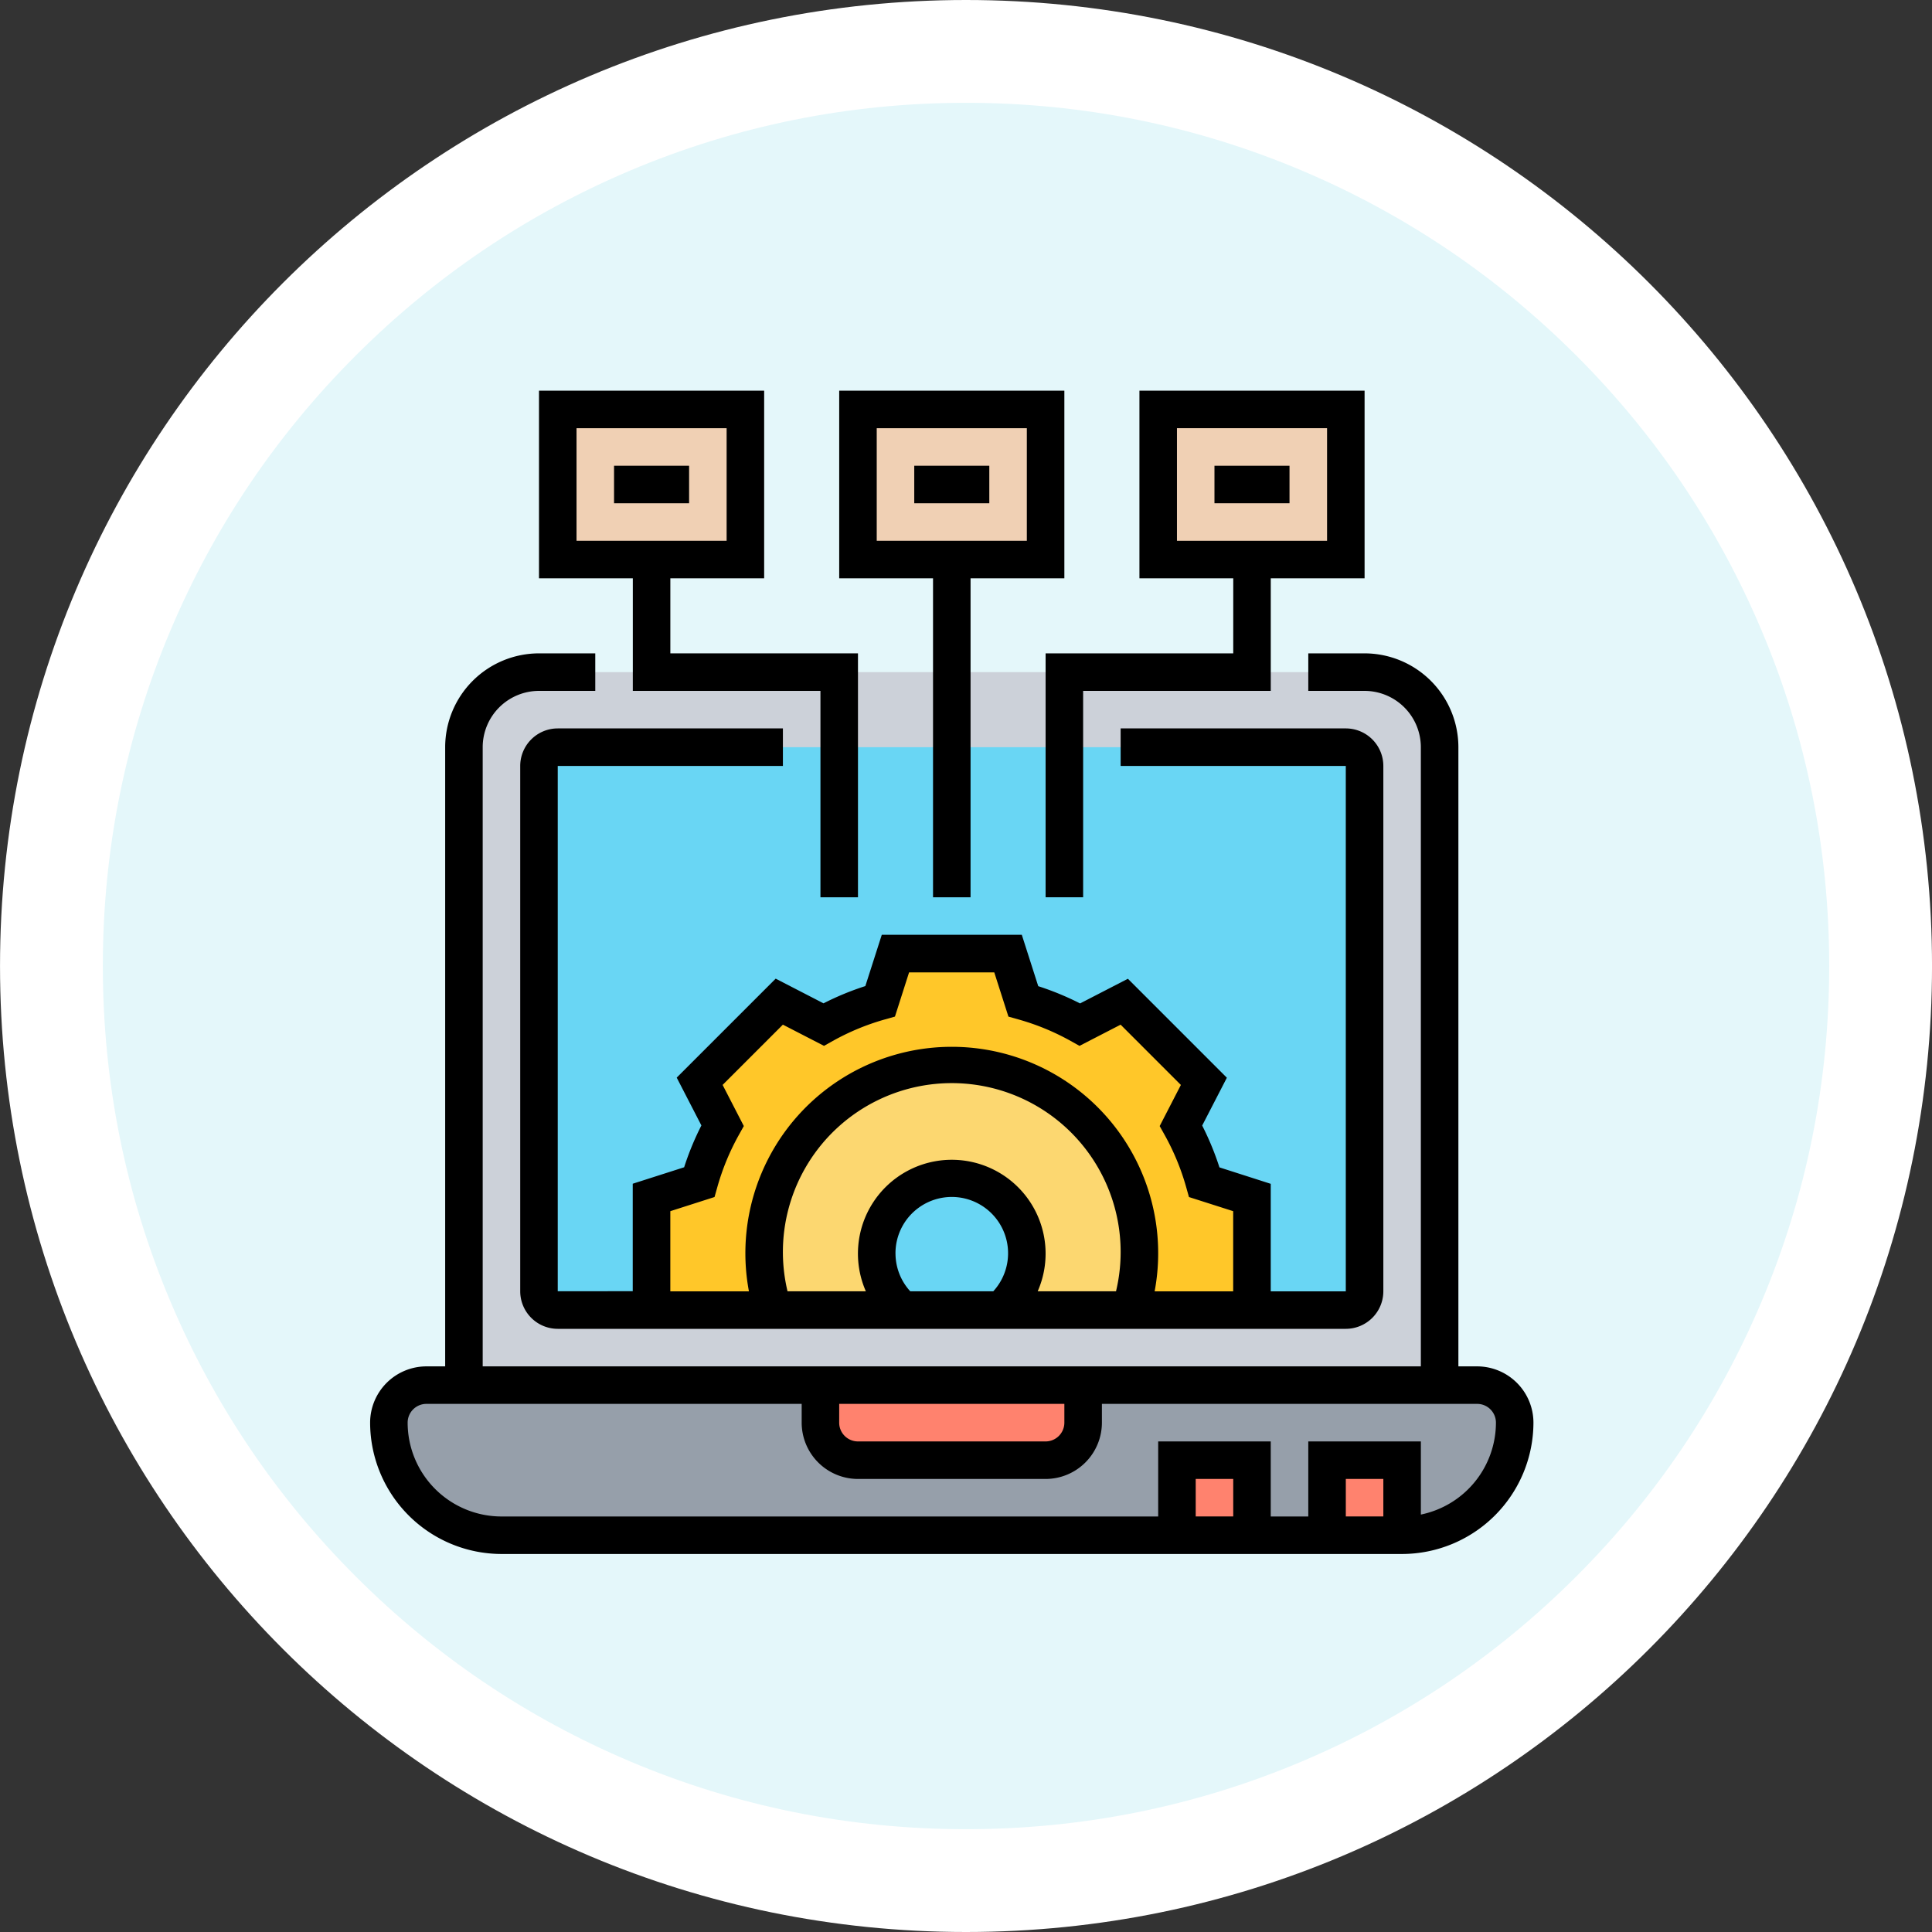 <svg xmlns="http://www.w3.org/2000/svg" width="93.959" height="93.959" viewBox="0 0 93.959 93.959">
  <rect x="0" y="0" width="93.959" height="93.959" fill="#333333" stroke="none"/>
  <g id="Grupo_1166258" data-name="Grupo 1166258" transform="translate(-212.774 -441)">
    <g id="Grupo_1165229" data-name="Grupo 1165229" transform="translate(-523.276 -1212)">
      <g id="Grupo_1155243" data-name="Grupo 1155243" transform="translate(736.051 1653)">
        <g id="Grupo_1103990" data-name="Grupo 1103990" transform="translate(0)">
          <g id="Trazado_874102" data-name="Trazado 874102" transform="translate(0)" fill="#e4f7fa">
            <path d="M 46.979 91.459 C 40.974 91.459 35.149 90.283 29.667 87.965 C 24.371 85.724 19.613 82.517 15.528 78.431 C 11.442 74.346 8.235 69.588 5.994 64.292 C 3.676 58.81 2.5 52.985 2.5 46.979 C 2.5 40.974 3.676 35.149 5.994 29.667 C 8.235 24.371 11.442 19.613 15.528 15.528 C 19.613 11.442 24.371 8.235 29.667 5.994 C 35.149 3.676 40.974 2.5 46.979 2.5 C 52.985 2.5 58.81 3.676 64.292 5.994 C 69.588 8.235 74.346 11.442 78.431 15.528 C 82.517 19.613 85.724 24.371 87.965 29.667 C 90.283 35.149 91.459 40.974 91.459 46.979 C 91.459 52.985 90.283 58.81 87.965 64.292 C 85.724 69.588 82.517 74.346 78.431 78.431 C 74.346 82.517 69.588 85.724 64.292 87.965 C 58.81 90.283 52.985 91.459 46.979 91.459 Z" stroke="none"/>
            <path d="M 46.979 5 C 41.31 5 35.813 6.109 30.641 8.297 C 25.642 10.411 21.152 13.439 17.296 17.296 C 13.439 21.152 10.411 25.642 8.297 30.641 C 6.109 35.813 5 41.31 5 46.979 C 5 52.649 6.109 58.146 8.297 63.318 C 10.411 68.317 13.439 72.807 17.296 76.663 C 21.152 80.52 25.642 83.548 30.641 85.662 C 35.813 87.85 41.31 88.959 46.979 88.959 C 52.649 88.959 58.146 87.85 63.318 85.662 C 68.317 83.548 72.807 80.52 76.663 76.663 C 80.52 72.807 83.548 68.317 85.662 63.318 C 87.85 58.146 88.959 52.649 88.959 46.979 C 88.959 41.31 87.85 35.813 85.662 30.641 C 83.548 25.642 80.52 21.152 76.663 17.296 C 72.807 13.439 68.317 10.411 63.318 8.297 C 58.146 6.109 52.649 5 46.979 5 M 46.979 7.62939453125e-06 C 72.926 7.62939453125e-06 93.959 21.033 93.959 46.979 C 93.959 72.926 72.926 93.959 46.979 93.959 C 21.033 93.959 1.52587890625e-05 72.926 1.52587890625e-05 46.979 C 1.52587890625e-05 21.033 21.033 7.62939453125e-06 46.979 7.62939453125e-06 Z" stroke="none" fill="#fff"/>
          </g>
        </g>
      </g>
    </g>
    <g id="tecnologia_1_" data-name="tecnologia (1)" transform="translate(230.774 460)">
      <g id="Grupo_1166256" data-name="Grupo 1166256" transform="translate(0.913 0.913)">
        <g id="Grupo_1166245" data-name="Grupo 1166245" transform="translate(37.413)">
          <path id="Trazado_992767" data-name="Trazado 992767" d="M51.125,1V8.3H42V1Z" transform="translate(-42 -1)" fill="#f0d0b4"/>
        </g>
        <g id="Grupo_1166246" data-name="Grupo 1166246" transform="translate(8.213)">
          <path id="Trazado_992768" data-name="Trazado 992768" d="M19.125,1V8.3H10V1Z" transform="translate(-10 -1)" fill="#f0d0b4"/>
        </g>
        <g id="Grupo_1166247" data-name="Grupo 1166247" transform="translate(22.813)">
          <path id="Trazado_992769" data-name="Trazado 992769" d="M35.125,1V8.3H26V1Z" transform="translate(-26 -1)" fill="#f0d0b4"/>
        </g>
        <g id="Grupo_1166248" data-name="Grupo 1166248" transform="translate(3.65 12.775)">
          <path id="Trazado_992770" data-name="Trazado 992770" d="M52.451,49.676H5V18.65A3.65,3.65,0,0,1,8.65,15H48.8a3.65,3.65,0,0,1,3.65,3.65Z" transform="translate(-5 -15)" fill="#ccd1d9"/>
        </g>
        <g id="Grupo_1166249" data-name="Grupo 1166249" transform="translate(7.3 16.425)">
          <path id="Trazado_992771" data-name="Trazado 992771" d="M48.238,46.376H9.913A.913.913,0,0,1,9,45.463V19.913A.913.913,0,0,1,9.913,19H48.238a.913.913,0,0,1,.913.913V45.463A.913.913,0,0,1,48.238,46.376Z" transform="translate(-9 -19)" fill="#69d6f4"/>
        </g>
        <g id="Grupo_1166250" data-name="Grupo 1166250" transform="translate(0 47.451)">
          <path id="Trazado_992772" data-name="Trazado 992772" d="M53.926,53H2.825a1.784,1.784,0,0,0-1.287.538A1.784,1.784,0,0,0,1,54.825,5.479,5.479,0,0,0,6.475,60.3h43.8a5.483,5.483,0,0,0,5.475-5.475A1.83,1.83,0,0,0,53.926,53Z" transform="translate(-1 -53)" fill="#969faa"/>
        </g>
        <g id="Grupo_1166251" data-name="Grupo 1166251" transform="translate(45.626 51.101)">
          <path id="Trazado_992773" data-name="Trazado 992773" d="M51,57h3.65v3.65H51Z" transform="translate(-51 -57)" fill="#ff826e"/>
        </g>
        <g id="Grupo_1166252" data-name="Grupo 1166252" transform="translate(38.326 51.101)">
          <path id="Trazado_992774" data-name="Trazado 992774" d="M43,57h3.65v3.65H43Z" transform="translate(-43 -57)" fill="#ff826e"/>
        </g>
        <g id="Grupo_1166253" data-name="Grupo 1166253" transform="translate(20.988 47.451)">
          <path id="Trazado_992775" data-name="Trazado 992775" d="M36.775,53v1.825A1.83,1.83,0,0,1,34.95,56.65H25.825A1.83,1.83,0,0,1,24,54.825V53Z" transform="translate(-24 -53)" fill="#ff826e"/>
        </g>
        <g id="Grupo_1166254" data-name="Grupo 1166254" transform="translate(12.775 26.463)">
          <path id="Trazado_992776" data-name="Trazado 992776" d="M44.2,41.863v5.475H38.315V47.31a9.126,9.126,0,1,0-17.84-2.71,9.041,9.041,0,0,0,.42,2.738H15V41.863l2.318-.739a13.258,13.258,0,0,1,1.132-2.756l-1.113-2.154,3.878-3.878,2.154,1.113a13.258,13.258,0,0,1,2.756-1.132L26.863,30h5.475l.739,2.318a13.258,13.258,0,0,1,2.756,1.132l2.154-1.113,3.878,3.878-1.113,2.154a13.258,13.258,0,0,1,1.132,2.756Z" transform="translate(-15 -30)" fill="#ffc729"/>
        </g>
        <g id="Grupo_1166255" data-name="Grupo 1166255" transform="translate(18.25 31.938)">
          <path id="Trazado_992777" data-name="Trazado 992777" d="M39.25,45.125a9.147,9.147,0,0,1-.411,2.71v.027H32.534a3.6,3.6,0,0,0,1.241-2.738,3.65,3.65,0,1,0-7.3,0,3.6,3.6,0,0,0,1.241,2.738h-6.3A9.125,9.125,0,1,1,39.25,45.125Z" transform="translate(-21 -36)" fill="#fcd770"/>
        </g>
      </g>
      <g id="Grupo_1166257" data-name="Grupo 1166257">
        <path id="Trazado_992778" data-name="Trazado 992778" d="M53.839,48.676h-.913V18.563A4.568,4.568,0,0,0,48.364,14H45.626v1.825h2.738A2.741,2.741,0,0,1,51.1,18.563V48.676H5.475V18.563a2.741,2.741,0,0,1,2.738-2.738H10.95V14H8.213A4.568,4.568,0,0,0,3.65,18.563V48.676H2.738A2.741,2.741,0,0,0,0,51.413,6.4,6.4,0,0,0,6.388,57.8h43.8a6.4,6.4,0,0,0,6.388-6.388A2.741,2.741,0,0,0,53.839,48.676ZM22.813,50.5h10.95v.913a.913.913,0,0,1-.913.913H23.725a.913.913,0,0,1-.913-.913Zm19.163,5.475H40.151V54.151h1.825Zm7.3,0H47.451V54.151h1.825Zm1.825-.092V52.326H45.626v3.65H43.8v-3.65H38.326v3.65H6.388a4.568,4.568,0,0,1-4.563-4.563.913.913,0,0,1,.913-.913h18.25v.913a2.741,2.741,0,0,0,2.738,2.738h9.125a2.741,2.741,0,0,0,2.738-2.738V50.5h18.25a.913.913,0,0,1,.913.913,4.571,4.571,0,0,1-3.65,4.47Z" transform="translate(0 -1.225)"/>
        <path id="Trazado_992779" data-name="Trazado 992779" d="M20.775,19.825V18H9.825A1.827,1.827,0,0,0,8,19.825V45.376A1.827,1.827,0,0,0,9.825,47.2H48.151a1.827,1.827,0,0,0,1.825-1.825V19.825A1.827,1.827,0,0,0,48.151,18H37.2v1.825h10.95V45.376H44.5V40.148l-2.495-.8a13.743,13.743,0,0,0-.839-2.034l1.2-2.326-4.813-4.813-2.326,1.2a13.784,13.784,0,0,0-2.034-.839l-.8-2.5H25.584l-.8,2.495a13.743,13.743,0,0,0-2.034.839l-2.326-1.2-4.813,4.813,1.2,2.326a13.784,13.784,0,0,0-.839,2.034l-2.5.8v5.228H9.825V19.825Zm0,23.725a8.213,8.213,0,1,1,16.2,1.825H33.166a4.563,4.563,0,1,0-8.357,0H21A8.219,8.219,0,0,1,20.775,43.551Zm5.475,0a2.738,2.738,0,1,1,4.756,1.825H26.969a2.729,2.729,0,0,1-.718-1.825ZM15.3,41.478l2.15-.688.133-.472a11.762,11.762,0,0,1,1.052-2.552l.239-.428-1.031-2,2.931-2.931,2,1.031L23.2,33.2a11.762,11.762,0,0,1,2.552-1.052l.472-.133.687-2.149h4.144l.688,2.15.472.133A11.762,11.762,0,0,1,34.771,33.2l.428.239,2-1.031,2.931,2.931-1.031,2,.239.428a11.762,11.762,0,0,1,1.052,2.552l.133.472,2.15.687v3.9H38.853a10.038,10.038,0,1,0-19.73,0H15.3Z" transform="translate(-0.7 -1.575)"/>
        <path id="Trazado_992780" data-name="Trazado 992780" d="M13,4h3.65V5.825H13Z" transform="translate(-1.137 -0.35)"/>
        <path id="Trazado_992781" data-name="Trazado 992781" d="M29,4h3.65V5.825H29Z" transform="translate(-2.537 -0.35)"/>
        <path id="Trazado_992782" data-name="Trazado 992782" d="M45,4h3.65V5.825H45Z" transform="translate(-3.937 -0.35)"/>
        <path id="Trazado_992783" data-name="Trazado 992783" d="M29.563,24.638h1.825V9.125H35.95V0H25V9.125h4.563ZM26.825,1.825h7.3V7.3h-7.3Z" transform="translate(-2.187)"/>
        <path id="Trazado_992784" data-name="Trazado 992784" d="M45.125,12.775H36V24.638h1.825V14.6H46.95V9.125h4.563V0H40.563V9.125h4.563ZM42.388,1.825h7.3V7.3h-7.3Z" transform="translate(-3.149)"/>
        <path id="Trazado_992785" data-name="Trazado 992785" d="M13.563,14.6h9.125V24.638h1.825V12.775H15.388V9.125H19.95V0H9V9.125h4.563ZM10.825,1.825h7.3V7.3h-7.3Z" transform="translate(-0.787)"/>
      </g>
    </g>
  </g>
</svg>
